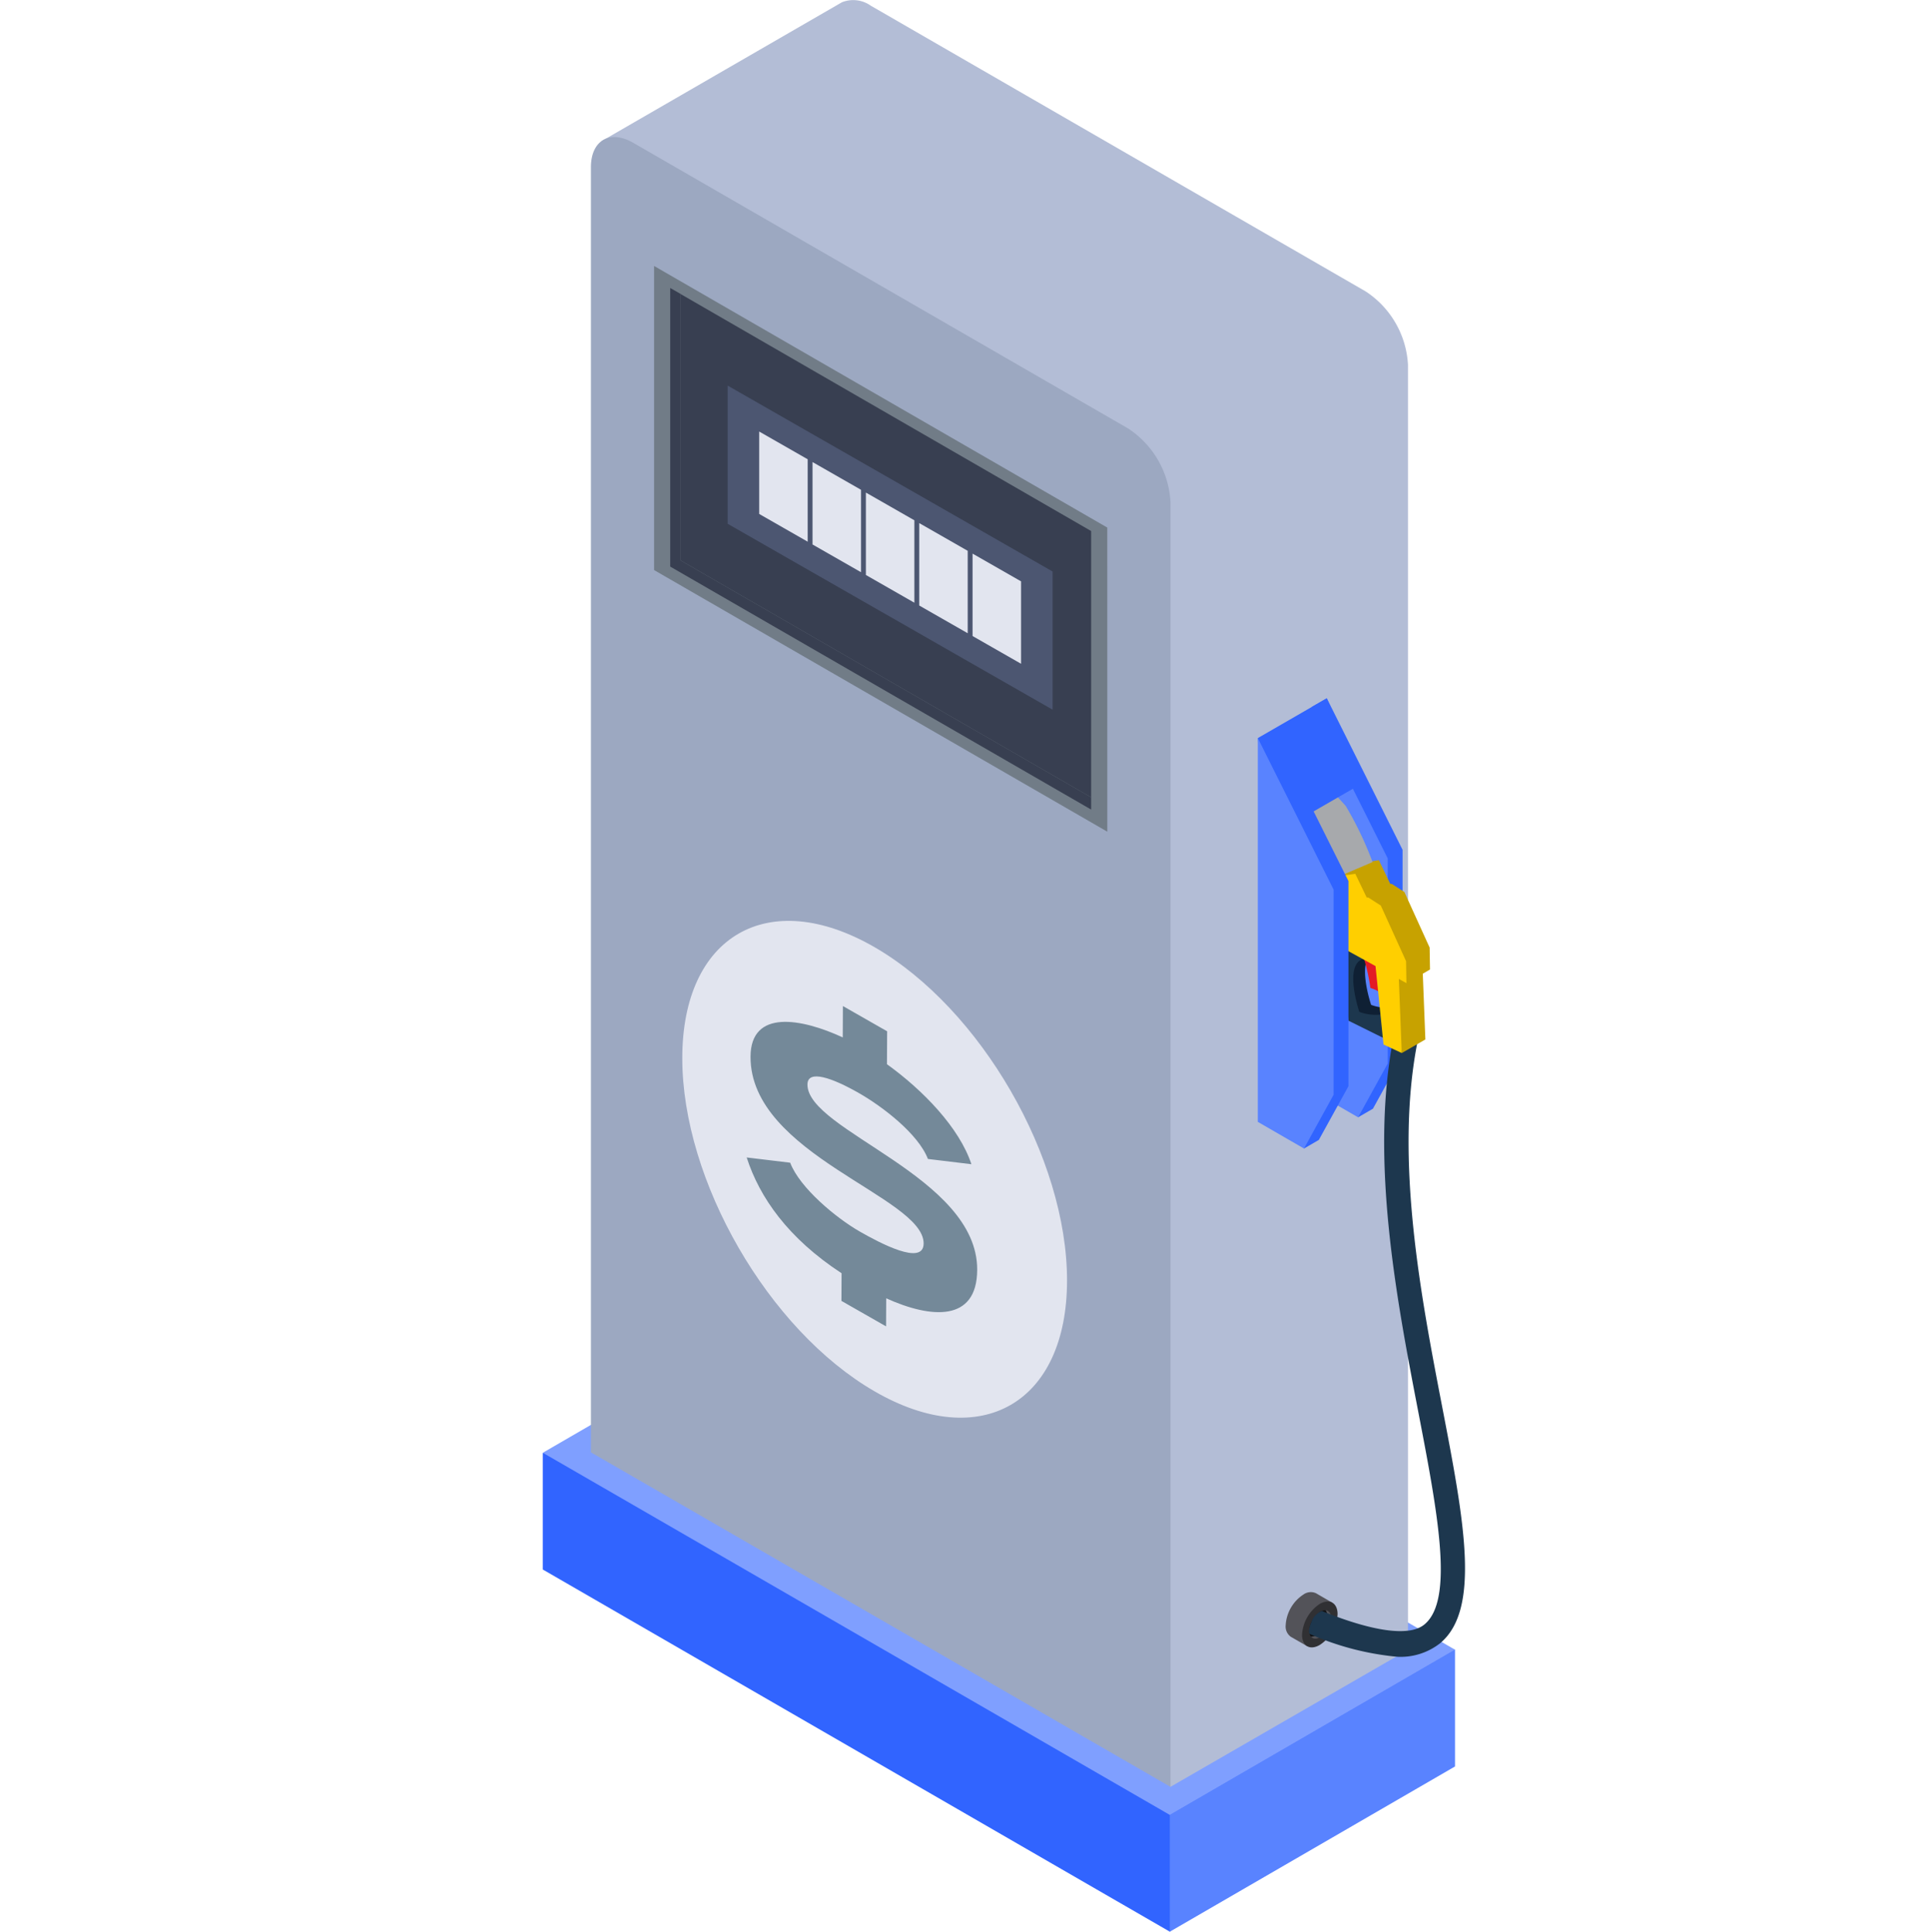 <svg xmlns="http://www.w3.org/2000/svg" width="160" height="160.167" viewBox="0 0 160 160.167">
  <g id="Grupo_1072" data-name="Grupo 1072" transform="translate(360 -2505)">
    <rect id="Retângulo_1616" data-name="Retângulo 1616" width="160" height="160" transform="translate(-360 2505)" fill="none"/>
    <g id="Grupo_1067" data-name="Grupo 1067" transform="translate(-937.67 2033.471)">
      <g id="Grupo_683" data-name="Grupo 683" transform="translate(622.67 471.529)">
        <g id="Grupo_678" data-name="Grupo 678" transform="translate(0 106.744)">
          <path id="Caminho_2139" data-name="Caminho 2139" d="M698.295,728.224,622.67,711.9v9.681l51.983,30.03Z" transform="translate(-622.67 -698.187)" fill="#3164ff"/>
          <path id="Caminho_2140" data-name="Caminho 2140" d="M726.4,767.862l23.641-13.7v-9.681L726.4,758.18Z" transform="translate(-674.419 -714.439)" fill="#5983ff"/>
          <path id="Caminho_2141" data-name="Caminho 2141" d="M674.653,728.279l23.641-13.7-51.973-30.037L622.67,698.249Z" transform="translate(-622.67 -684.537)" fill="#7f9fff"/>
        </g>
        <path id="Caminho_2142" data-name="Caminho 2142" d="M695.72,495.692,654.691,472a2.519,2.519,0,0,0-2.39-.283l-19.94,11.523,8.892,19.327,9.928-3.691v81.709l28.358,39.1,19.688-11.362V501.764A7.77,7.77,0,0,0,695.72,495.692Z" transform="translate(-627.504 -471.529)" fill="#b3bdd6"/>
        <g id="Grupo_679" data-name="Grupo 679" transform="translate(63.762 57.897)">
          <path id="Caminho_2143" data-name="Caminho 2143" d="M757.42,616.639l-2.456,4.455-1.231.713-3.826-34.034,1.231-.711,6.282,12.564Z" transform="translate(-749.907 -587.062)" fill="#3164ff"/>
          <path id="Caminho_2144" data-name="Caminho 2144" d="M756.189,618.058l-2.456,4.457-3.826-2.208V588.482l6.282,12.564Z" transform="translate(-749.907 -587.77)" fill="#5983ff"/>
        </g>
        <g id="Grupo_680" data-name="Grupo 680" transform="translate(61.585 132.008)">
          <path id="Caminho_2145" data-name="Caminho 2145" d="M748.075,735.047l1.356.785-2.083,3.608-1.356-.779a1.044,1.044,0,0,1-.43-.956,3.252,3.252,0,0,1,1.474-2.553A1.042,1.042,0,0,1,748.075,735.047Z" transform="translate(-745.562 -734.951)" fill="#535359"/>
          <path id="Caminho_2146" data-name="Caminho 2146" d="M749.74,736.708a3.283,3.283,0,0,0-1.472,2.559c0,.939.66,1.314,1.468.844a3.238,3.238,0,0,0,1.478-2.551C751.214,736.625,750.557,736.242,749.74,736.708Z" transform="translate(-746.912 -735.728)" fill="#303033"/>
          <path id="Caminho_2147" data-name="Caminho 2147" d="M751.407,738.616a1.986,1.986,0,0,1-.906,1.573c-.325.19-.605.159-.769-.044a.789.789,0,0,0,.448-.121,1.985,1.985,0,0,0,.907-1.576.753.753,0,0,0-.136-.478C751.223,737.991,751.409,738.228,751.407,738.616Z" transform="translate(-747.642 -736.457)" fill="#535359"/>
          <path id="Caminho_2148" data-name="Caminho 2148" d="M750.949,738.446a1.985,1.985,0,0,1-.906,1.576.789.789,0,0,1-.448.121.753.753,0,0,1-.138-.478,2.017,2.017,0,0,1,.909-1.58.8.8,0,0,1,.448-.117A.754.754,0,0,1,750.949,738.446Z" transform="translate(-747.505 -736.455)" fill="#121214"/>
        </g>
        <g id="Grupo_681" data-name="Grupo 681" transform="translate(59.71 62.066)">
          <path id="Caminho_2149" data-name="Caminho 2149" d="M756.769,693.834a23.257,23.257,0,0,1-7.3-1.9s-.188-.241.159-1.009a1.464,1.464,0,0,1,.857-.89c4,1.62,7.189,2.2,8.5,1.119,2.491-2.047,1.094-9.3-.521-17.7-1.783-9.262-4-20.8-2.066-30.859a1.012,1.012,0,0,1,1.987.383c-1.861,9.679.317,21,2.068,30.094,1.81,9.406,3.24,16.834-.18,19.649A5.318,5.318,0,0,1,756.769,693.834Z" transform="translate(-745.61 -618.526)" fill="#1d374e"/>
          <path id="Caminho_2150" data-name="Caminho 2150" d="M759.095,627.272c-3.236-1.018-1.428,4.311-1.428,4.311a3.809,3.809,0,0,0,2.286.127l.542,1.235-.307,1.064-3.991-1.466-.567-5.125.751-1.639.012-.429,2.6,1.5A1.156,1.156,0,0,0,759.095,627.272Z" transform="translate(-748.71 -610.332)" fill="#0f2034"/>
          <path id="Caminho_2151" data-name="Caminho 2151" d="M761.722,622.921l-.03-1.819-2.094-4.607-1.034-.666-.137-.01-.941-1.959-1.561.222-1.954,1.127,1.483.963-1.2.632.962.334.427,2.433,1.918,1.057,1.825,9.218,1.952-1.125-.214-5.451Z" transform="translate(-747.883 -604.6)" fill="#c7a200"/>
          <path id="Caminho_2152" data-name="Caminho 2152" d="M758.1,628.894a15.784,15.784,0,0,1,.736,3.059,2.944,2.944,0,0,1,1.246.719l-.176-3.625Z" transform="translate(-749.941 -612.1)" fill="#e31b25"/>
          <path id="Caminho_2153" data-name="Caminho 2153" d="M757.65,628.434c-3.234-1.022-1.427,4.308-1.427,4.308a3.828,3.828,0,0,0,2.284.131l.544,1.231-.311,1.064-3.429-1.7-.616-5.694.245-.836.008-.429,2.6,1.5A1.141,1.141,0,0,0,757.65,628.434Z" transform="translate(-748.244 -610.91)" fill="#1d374e"/>
          <path id="Caminho_2154" data-name="Caminho 2154" d="M758.428,624.824l.628.349-.029-1.819-2.094-4.613-1.036-.666-.137-.008-.941-1.959-1.561.222.444,1.606h0l-.165-.011-.994,1.459.431,2.435,3.52,1.94.662,6.5,1.512.708-.241-6.144Z" transform="translate(-747.171 -605.721)" fill="#ffcf00"/>
          <path id="Caminho_2155" data-name="Caminho 2155" d="M748.29,605.912a26.4,26.4,0,0,0-1.95-4.148,58.391,58.391,0,0,0-4.518-4.465l2.073-1.918a61.294,61.294,0,0,1,4.776,4.754,28.832,28.832,0,0,1,2.229,4.66Z" transform="translate(-741.822 -595.381)" fill="#a7a9ac"/>
        </g>
        <path id="Caminho_2156" data-name="Caminho 2156" d="M678.675,631,630.63,603.265V496.708c0-2.229,1.579-3.139,3.509-2.024l41.027,23.687a7.787,7.787,0,0,1,3.509,6.077Z" transform="translate(-626.641 -482.843)" fill="#9ca8c1"/>
        <path id="Caminho_2157" data-name="Caminho 2157" d="M678.65,562.441l-37.573-21.693,0-25.214,37.571,21.691Z" transform="translate(-631.853 -493.482)" fill="#717c87"/>
        <path id="Caminho_2158" data-name="Caminho 2158" d="M678.644,561.419v1.013l-34.895-20.147v-23.1l.872.5V541.78Z" transform="translate(-633.186 -495.306)" fill="#383f51"/>
        <path id="Caminho_2159" data-name="Caminho 2159" d="M679.512,539.838V561.92L645.49,542.281V520.193Z" transform="translate(-634.054 -495.806)" fill="#383f51"/>
        <g id="Grupo_682" data-name="Grupo 682" transform="translate(59.276 57.897)">
          <path id="Caminho_2160" data-name="Caminho 2160" d="M748.468,619.228l-2.456,4.454-1.229.715-3.828-34.034,5.717-3.3,2.985,7.027-4.076,2.352,2.887,5.777Z" transform="translate(-740.955 -587.062)" fill="#3164ff"/>
          <path id="Caminho_2161" data-name="Caminho 2161" d="M747.237,623.224l-2.455,4.457-3.828-2.21V593.648l6.282,12.564Z" transform="translate(-740.955 -590.348)" fill="#5983ff"/>
        </g>
        <path id="Caminho_2162" data-name="Caminho 2162" d="M677.639,653.71c0,10.169-7.142,14.292-15.951,9.2s-15.946-17.451-15.946-27.627,7.138-14.293,15.946-9.2S677.639,643.541,677.639,653.71Z" transform="translate(-634.18 -547.544)" fill="#e2e5ef"/>
      </g>
      <g id="Grupo_685" data-name="Grupo 685" transform="translate(639.566 554.953)">
        <g id="Grupo_684" data-name="Grupo 684">
          <path id="Caminho_2163" data-name="Caminho 2163" d="M665.776,656.695c1.641.937,5.274,2.876,5.284.987.021-3.878-14.393-7.337-14.351-15.5.021-3.945,4.22-3.172,7.645-1.589l.013-2.6,3.667,2.093-.014,2.731c2.966,2.133,6,5.25,7,8.29l-3.606-.435c-.795-2.077-3.76-4.344-5.716-5.461-2.2-1.256-4.263-1.994-4.27-.713-.02,3.844,14.112,7.616,14.072,15.372-.023,4.35-3.84,4.031-7.543,2.356l-.012,2.327-3.7-2.113.012-2.293c-4.433-2.9-6.8-6.281-7.867-9.6l3.606.435C660.786,653.069,663.82,655.579,665.776,656.695Z" transform="translate(-656.385 -638)" fill="#748999"/>
        </g>
      </g>
      <g id="Grupo_687" data-name="Grupo 687" transform="translate(637.995 503.502)">
        <path id="Caminho_2164" data-name="Caminho 2164" d="M680.186,562.2,653.25,546.788V535.33l26.936,15.413Z" transform="translate(-653.25 -535.33)" fill="#4c5671"/>
        <g id="Grupo_686" data-name="Grupo 686" transform="translate(2.613 3.807)">
          <path id="Caminho_2165" data-name="Caminho 2165" d="M662.485,552.062l-4.02-2.3v-6.834l4.02,2.3Z" transform="translate(-658.465 -542.927)" fill="#e2e5ef"/>
          <path id="Caminho_2166" data-name="Caminho 2166" d="M671.309,557.112l-4.02-2.3v-6.834l4.02,2.3Z" transform="translate(-662.867 -545.446)" fill="#e2e5ef"/>
          <path id="Caminho_2167" data-name="Caminho 2167" d="M680.134,562.161l-4.02-2.3v-6.834l4.02,2.3Z" transform="translate(-667.269 -547.966)" fill="#e2e5ef"/>
          <path id="Caminho_2168" data-name="Caminho 2168" d="M688.959,567.211l-4.02-2.3v-6.834l4.02,2.3Z" transform="translate(-671.672 -550.485)" fill="#e2e5ef"/>
          <path id="Caminho_2169" data-name="Caminho 2169" d="M697.783,572.261l-4.02-2.3v-6.834l4.02,2.3Z" transform="translate(-676.074 -553.004)" fill="#e2e5ef"/>
        </g>
      </g>
    </g>
  </g>
</svg>
